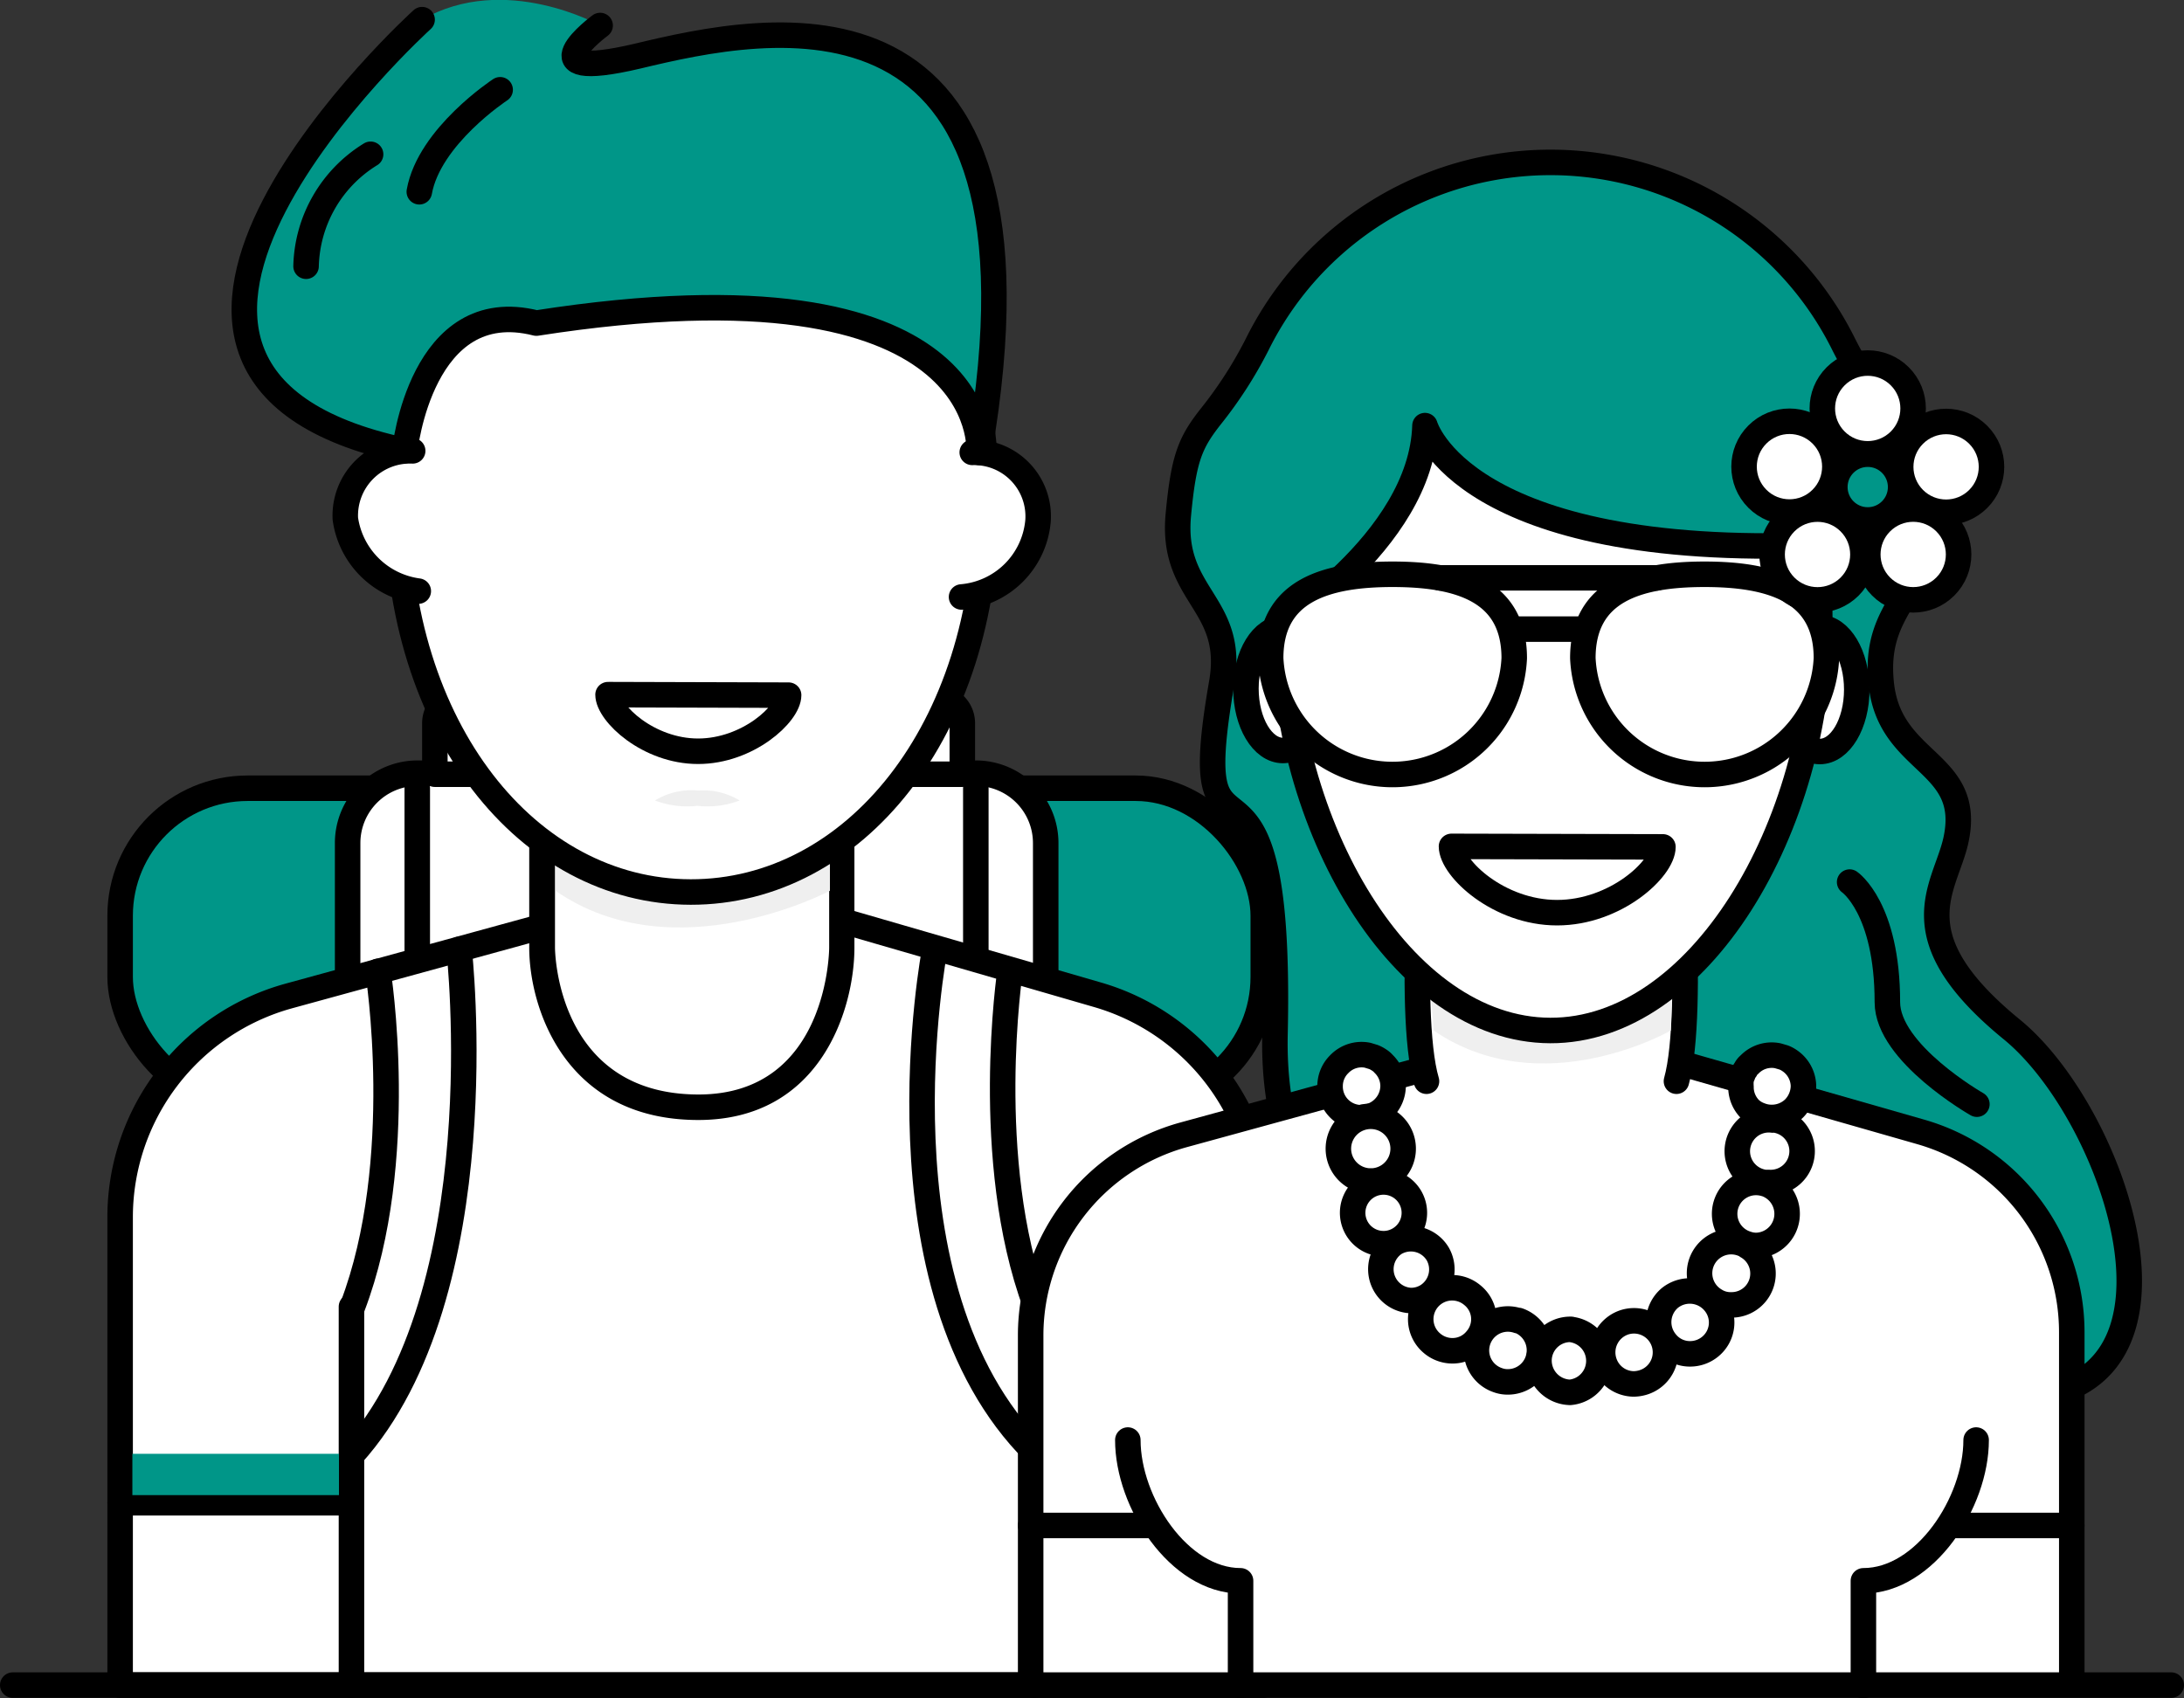 <svg xmlns="http://www.w3.org/2000/svg"
     viewBox="0 0 85.63 66.6"><rect x="0" y="0" width="85.63" height="66.6" fill="#333333" stroke="none"/><defs/><title>Traveler</title><g id="Layer_2"><g id="Layer_1-2"><rect class="cls-illustraveler1" x="4.71" y="30.91" width="44.82" height="12.4" rx="5" ry="5" style="fill: #009688; stroke: #000; stroke-linecap: round; stroke-linejoin: round;"/><path class="cls-illustraveler2" d="M25.64,46H15a1.37,1.37,0,0,1-1.37-1.37V33.06a2.74,2.74,0,0,1,2.74-2.74h21.9A2.74,2.74,0,0,1,41,33.06V44.6A1.37,1.37,0,0,1,39.63,46H29" style="stroke: #000; stroke-linecap: round; stroke-linejoin: round; fill: #fff;"/><path class="cls-illustraveler3" d="M38.25,51.75h3.24a2,2,0,0,1,2,2V62.2a1,1,0,0,1-1,1H38.25a0,0,0,0,1,0,0V51.75A0,0,0,0,1,38.25,51.75Z" style="stroke: #000; stroke-linecap: round; stroke-linejoin: round; fill: none;"/><path class="cls-illustraveler3" d="M10.65,51.75h4.71a1,1,0,0,1,1,1V61.2a2,2,0,0,1-2,2H10.65a0,0,0,0,1,0,0V51.75A0,0,0,0,1,10.65,51.75Z" transform="translate(27.02 114.96) rotate(-180)" style="stroke: #000; stroke-linecap: round; stroke-linejoin: round; fill: none;"/><line class="cls-illustraveler3" x1="43.49" y1="56.01" x2="38.25" y2="56.01" style="stroke: #000; stroke-linecap: round; stroke-linejoin: round; fill: none;"/><line class="cls-illustraveler3" x1="15.89" y1="56.01" x2="10.65" y2="56.01" style="stroke: #000; stroke-linecap: round; stroke-linejoin: round; fill: none;"/><path class="cls-illustraveler2" d="M18.05,27.36h1a1,1,0,0,1,1,1v2a0,0,0,0,1,0,0h-3a0,0,0,0,1,0,0v-2A1,1,0,0,1,18.05,27.36Z" style="stroke: #000; stroke-linecap: round; stroke-linejoin: round; fill: #fff;"/><path class="cls-illustraveler2" d="M35.73,27.36h1a1,1,0,0,1,1,1v2a0,0,0,0,1,0,0h-3a0,0,0,0,1,0,0v-2A1,1,0,0,1,35.73,27.36Z" style="stroke: #000; stroke-linecap: round; stroke-linejoin: round; fill: #fff;"/><polyline class="cls-illustraveler3" points="38.26 30.91 38.26 63.2 16.36 63.2 16.36 30.91" style="stroke: #000; stroke-linecap: round; stroke-linejoin: round; fill: none;"/><rect class="cls-illustraveler3" x="25.64" y="43.31" width="3.34" height="5.56" rx="1.22" ry="1.22" style="stroke: #000; stroke-linecap: round; stroke-linejoin: round; fill: none;"/><rect class="cls-illustraveler1" x="21.84" y="52.26" width="10.95" height="10.95" style="fill: #009688; stroke: #000; stroke-linecap: round; stroke-linejoin: round;"/><path class="cls-illustraveler2" d="M49.53,47.62V66.08H4.71V47.7a9,9,0,0,1,6.6-8.64l9.26-2.54,2.6-.71,2.06-.56a9,9,0,0,1,4.83,0l1.87.54,1.55.45L43,39A9,9,0,0,1,49.53,47.62Z" style="stroke: #000; stroke-linecap: round; stroke-linejoin: round; fill: #fff;"/><path class="cls-illustraveler4" d="M27.38,43.42c-6.06,0-6.13-6.19-6.13-6.26V24.61a.5.5,0,0,1,.5-.5H32.51a.5.5,0,0,1,.5.5V37.16C33,39.32,31.83,43.42,27.38,43.42Z" style="fill: #fff;"/><path d="M32.51,24.61V37.16s0,5.76-5.12,5.76c-5.63,0-5.63-5.76-5.63-5.76V24.61H32.51m0-1H21.75a1,1,0,0,0-1,1V37.16c0,2.34,1.39,6.76,6.63,6.76,4.84,0,6.12-4.42,6.12-6.76V24.61a1,1,0,0,0-1-1Z"/><path class="cls-illustraveler5" d="M32.54,32.07l0,2.86s-6.09,3.24-10.76,0l0-3.16Z" style="fill: #efefef;"/><path class="cls-illustraveler2" d="M38.68,19.73c0,8.93-5.22,15.26-11.6,15.25S15.54,28.6,15.57,19.66,20.79,3.5,27.17,3.52,38.71,10.8,38.68,19.73Z" style="stroke: #000; stroke-linecap: round; stroke-linejoin: round; fill: #fff;"/><path class="cls-illustraveler2" d="M38.12,17.74a2.51,2.51,0,0,1,2.58,2.67,3.28,3.28,0,0,1-3,3" style="stroke: #000; stroke-linecap: round; stroke-linejoin: round; fill: #fff;"/><path class="cls-illustraveler2" d="M16.18,17.68a2.54,2.54,0,0,0-2.64,2.66,3.33,3.33,0,0,0,2.86,2.84" style="stroke: #000; stroke-linecap: round; stroke-linejoin: round; fill: #fff;"/><path class="cls-illustraveler6" d="M16.55.77s-15.22,13.81-.68,16.9c0,0,.57-6.18,5.16-5,18.13-2.75,17.36,5.07,17.36,5.07C41.59-1.5,30,1,25,2.2,20.46,3.27,23.53,1,23.53,1S19.8-1.1,16.55.77Z" style="fill: #009688;"/><path class="cls-illustraveler3" d="M14.53,6.05A5.3,5.3,0,0,0,12,10.44" style="stroke: #000; stroke-linecap: round; stroke-linejoin: round; fill: none;"/><line class="cls-illustraveler1" x1="13.78" y1="66.08" x2="13.78" y2="51.24" style="fill: #009688; stroke: #000; stroke-linecap: round; stroke-linejoin: round;"/><line class="cls-illustraveler1" x1="40.57" y1="66.08" x2="40.57" y2="51.24" style="fill: #009688; stroke: #000; stroke-linecap: round; stroke-linejoin: round;"/><path class="cls-illustraveler5" d="M29,31.39a3.54,3.54,0,0,1-1.66.21,3.54,3.54,0,0,1-1.66-.21A2.75,2.75,0,0,1,27.38,31,2.75,2.75,0,0,1,29,31.39Z" style="fill: #efefef;"/><line class="cls-illustraveler1" x1="40.7" y1="58.93" x2="49.53" y2="58.93" style="fill: #009688; stroke: #000; stroke-linecap: round; stroke-linejoin: round;"/><line class="cls-illustraveler1" x1="4.71" y1="58.93" x2="13.54" y2="58.93" style="fill: #009688; stroke: #000; stroke-linecap: round; stroke-linejoin: round;"/><path class="cls-illustraveler1" d="M19.61,3.52s-2.78,1.82-3.17,4" style="fill: #009688; stroke: #000; stroke-linecap: round; stroke-linejoin: round;"/><path class="cls-illustraveler3" d="M23.53,1S20.46,3.27,25,2.2C30,1,41.7-1.56,38.39,17.74c0,0,.63-7.87-17.36-5.07-4.53-1.15-5.16,5-5.16,5-14.54-3.1.68-16.9.68-16.9" style="stroke: #000; stroke-linecap: round; stroke-linejoin: round; fill: none;"/><rect class="cls-illustraveler6" x="5.19" y="57.01" width="8.1" height="1.62" style="fill: #009688;"/><rect class="cls-illustraveler6" x="41.06" y="57.07" width="7.98" height="1.62" style="fill: #009688;"/><path class="cls-illustraveler3" d="M14.82,38.09s1.18,7.43-1,13.15" style="stroke: #000; stroke-linecap: round; stroke-linejoin: round; fill: none;"/><path class="cls-illustraveler3" d="M18,37.23s1.53,13.47-4.21,19.83" style="stroke: #000; stroke-linecap: round; stroke-linejoin: round; fill: none;"/><path class="cls-illustraveler3" d="M39.6,38.09s-1.1,7.39,1,13.08" style="stroke: #000; stroke-linecap: round; stroke-linejoin: round; fill: none;"/><path class="cls-illustraveler3" d="M36.65,37.23s-2.56,13.28,3.92,19.72" style="stroke: #000; stroke-linecap: round; stroke-linejoin: round; fill: none;"/><path class="cls-illustraveler3" d="M23.84,27.24c0,.73,1.58,2.22,3.53,2.22s3.55-1.47,3.55-2.2Z" style="stroke: #000; stroke-linecap: round; stroke-linejoin: round; fill: none;"/><path class="cls-illustraveler1" d="M47.9,26.79c.55-3.16-2-3.4-1.7-6.6.21-2.25.47-2.84,1.29-3.88a16.36,16.36,0,0,0,1.8-2.8,12.83,12.83,0,0,1,23,0,16,16,0,0,0,1.81,2.81c.82,1,1.1,1.63,1.32,3.88.32,3.2-2,3.42-1.66,6.62s3.63,3,2.92,6.16c-.43,1.88-2.28,3.73,2.2,7.39s8.52,16.46-2.32,14.17-26.87-.45-26.57-14S46.37,35.59,47.9,26.79Z" style="fill: #009688; stroke: #000; stroke-linecap: round; stroke-linejoin: round;"/><path class="cls-illustraveler1" d="M60.91,56.06" style="fill: #009688; stroke: #000; stroke-linecap: round; stroke-linejoin: round;"/><ellipse class="cls-illustraveler2" cx="71.35" cy="27.04" rx="1.45" ry="2.43" style="stroke: #000; stroke-linecap: round; stroke-linejoin: round; fill: #fff;"/><path class="cls-illustraveler2" d="M48.85,27c0,1.34.65,2.43,1.45,2.43s1.45-1.09,1.45-2.43-.65-2.36-1.45-2.36S48.85,25.7,48.85,27Z" style="stroke: #000; stroke-linecap: round; stroke-linejoin: round; fill: #fff;"/><path class="cls-illustraveler2" d="M40.41,66V52.37a8.16,8.16,0,0,1,6-7.87l8.43-2.31,2.37-.64L59.1,41a8.22,8.22,0,0,1,4.4,0l1.71.49,1.41.41,8.7,2.49a8.17,8.17,0,0,1,5.91,7.85V66" style="stroke: #000; stroke-linecap: round; stroke-linejoin: round; fill: #fff;"/><path class="cls-illustraveler2" d="M55.93,42.4c-.81-2.74,0-11.43,0-11.43h9.8s.77,8.68,0,11.43" style="stroke: #000; stroke-linecap: round; stroke-linejoin: round; fill: #fff;"/><path class="cls-illustraveler5" d="M65.58,38.11l-.07,2.3s-5.05,2.91-9.3,0L56,37.53Z" style="fill: #efefef;"/><path class="cls-illustraveler2" d="M71.35,24.32c0,8.14-4.75,16.11-10.57,16.09s-10.51-8-10.48-16.15,4.76-12.51,10.57-12.49S71.37,16.18,71.35,24.32Z" style="stroke: #000; stroke-linecap: round; stroke-linejoin: round; fill: #fff;"/><path class="cls-illustraveler6" d="M68.38,10.84l4.11,10.57s-10.24-.21-13.71-1.94c0,0-2.69-1.81-2.9-2.77,0,0-1.31,7.27-6.34,7.56,0,0-4.16-12.2,9.64-13.42Z" style="fill: #009688;"/><path class="cls-illustraveler3" d="M49.81,24.81s5.92-3.53,6.06-8.12c0,0,1.47,5.23,15.47,4.68" style="stroke: #000; stroke-linecap: round; stroke-linejoin: round; fill: none;"/><path class="cls-illustraveler2" d="M44.22,56.47c0,2.44,2,5.52,4.42,5.52V66.1" style="stroke: #000; stroke-linecap: round; stroke-linejoin: round; fill: #fff;"/><path class="cls-illustraveler2" d="M77.48,56.47c0,2.44-2,5.52-4.42,5.52V66.1" style="stroke: #000; stroke-linecap: round; stroke-linejoin: round; fill: #fff;"/><path class="cls-illustraveler3" d="M56.91,33.19c0,.86,1.85,2.6,4.14,2.6s4.15-1.72,4.15-2.58Z" style="stroke: #000; stroke-linecap: round; stroke-linejoin: round; fill: none;"/><line class="cls-illustraveler1" x1="59.09" y1="24.67" x2="62.34" y2="24.67" style="fill: #009688; stroke: #000; stroke-linecap: round; stroke-linejoin: round;"/><path class="cls-illustraveler2" d="M59.37,25.81a4.78,4.78,0,0,1-9.55,0c0-2.64,2.14-3.29,4.78-3.29S59.37,23.17,59.37,25.81Z" style="stroke: #000; stroke-linecap: round; stroke-linejoin: round; fill: #fff;"/><path class="cls-illustraveler2" d="M62.06,25.81a4.78,4.78,0,0,0,9.55,0c0-2.64-2.14-3.29-4.78-3.29S62.06,23.17,62.06,25.81Z" style="stroke: #000; stroke-linecap: round; stroke-linejoin: round; fill: #fff;"/><line class="cls-illustraveler1" x1="56.46" y1="22.66" x2="64.96" y2="22.66" style="fill: #009688; stroke: #000; stroke-linecap: round; stroke-linejoin: round;"/><circle class="cls-illustraveler2" cx="75.01" cy="21.74" r="1.78" transform="translate(6.6 59.41) rotate(-45)" style="stroke: #000; stroke-linecap: round; stroke-linejoin: round; fill: #fff;"/><circle class="cls-illustraveler2" cx="70.16" cy="18.3" r="1.78" transform="translate(7.61 54.97) rotate(-45)" style="stroke: #000; stroke-linecap: round; stroke-linejoin: round; fill: #fff;"/><circle class="cls-illustraveler2" cx="71.26" cy="21.74" r="1.78" transform="translate(5.5 56.76) rotate(-45)" style="stroke: #000; stroke-linecap: round; stroke-linejoin: round; fill: #fff;"/><circle class="cls-illustraveler2" cx="73.23" cy="16.02" r="1.78" transform="translate(10.12 56.47) rotate(-45)" style="stroke: #000; stroke-linecap: round; stroke-linejoin: round; fill: #fff;"/><circle class="cls-illustraveler2" cx="76.3" cy="18.3" r="1.78" transform="translate(9.41 59.32) rotate(-45)" style="stroke: #000; stroke-linecap: round; stroke-linejoin: round; fill: #fff;"/><circle class="cls-illustraveler1" cx="73.23" cy="19.1" r="1.29" style="fill: #009688; stroke: #000; stroke-linecap: round; stroke-linejoin: round;"/><line class="cls-illustraveler2" x1="81.23" y1="59.82" x2="76.58" y2="59.82" style="stroke: #000; stroke-linecap: round; stroke-linejoin: round; fill: #fff;"/><line class="cls-illustraveler2" x1="45.06" y1="59.82" x2="40.41" y2="59.82" style="stroke: #000; stroke-linecap: round; stroke-linejoin: round; fill: #fff;"/><path class="cls-illustraveler3" d="M72.52,34.59S74,35.6,74,39.3c0,2,3.51,4,3.51,4" style="stroke: #000; stroke-linecap: round; stroke-linejoin: round; fill: none;"/><path class="cls-illustraveler2" d="M53.39,43.82a1.22,1.22,0,0,0,.86-.36,1.24,1.24,0,0,0,.37-.88,1.21,1.21,0,0,0-.37-.86.79.79,0,0,0-.19-.16,1.08,1.08,0,0,0-.21-.11l-.23-.07a1.21,1.21,0,0,0-1.11.35,1.2,1.2,0,0,0-.36.86,1.22,1.22,0,0,0,1.24,1.24Z" style="stroke: #000; stroke-linecap: round; stroke-linejoin: round; fill: #fff;"/><path class="cls-illustraveler2" d="M59.52,51.79a1.23,1.23,0,0,0-.8,2.33,1.12,1.12,0,0,0,.4.07,1.24,1.24,0,0,0,.41-2.41Z" style="stroke: #000; stroke-linecap: round; stroke-linejoin: round; fill: #fff;"/><path class="cls-illustraveler2" d="M56.37,49.17a1.23,1.23,0,0,0-1.7-.41A1.23,1.23,0,0,0,55.32,51a1.21,1.21,0,0,0,.64-.18A1.23,1.23,0,0,0,56.37,49.17Z" style="stroke: #000; stroke-linecap: round; stroke-linejoin: round; fill: #fff;"/><path class="cls-illustraveler2" d="M54.65,48.7a1.21,1.21,0,1,0-.4.07A1.17,1.17,0,0,0,54.65,48.7Z" style="stroke: #000; stroke-linecap: round; stroke-linejoin: round; fill: #fff;"/><path class="cls-illustraveler2" d="M53.85,46.31a1.27,1.27,0,1,0-.21,0Z" style="stroke: #000; stroke-linecap: round; stroke-linejoin: round; fill: #fff;"/><path class="cls-illustraveler2" d="M57.73,50.79a1.23,1.23,0,0,0-1.59,1.88,1.24,1.24,0,0,0,.8.3,1.2,1.2,0,0,0,.94-.44A1.21,1.21,0,0,0,57.73,50.79Z" style="stroke: #000; stroke-linecap: round; stroke-linejoin: round; fill: #fff;"/><path class="cls-illustraveler2" d="M69.2,46.42a1.23,1.23,0,0,0-.7,2.36,1.13,1.13,0,0,0,.35.06,1.24,1.24,0,0,0,.36-2.42Z" style="stroke: #000; stroke-linecap: round; stroke-linejoin: round; fill: #fff;"/><path class="cls-illustraveler2" d="M61.6,52.13a1.23,1.23,0,0,0-1.26,1.21,1.25,1.25,0,0,0,1.22,1.26h0a1.24,1.24,0,0,0,0-2.47Z" style="stroke: #000; stroke-linecap: round; stroke-linejoin: round; fill: #fff;"/><path class="cls-illustraveler2" d="M69.5,43.92a1.23,1.23,0,1,0-.3,2.45h.15a1.23,1.23,0,0,0,.15-2.46Z" style="stroke: #000; stroke-linecap: round; stroke-linejoin: round; fill: #fff;"/><path class="cls-illustraveler2" d="M68.5,48.86A1.23,1.23,0,1,0,67.25,51a1.12,1.12,0,0,0,.62.17,1.23,1.23,0,0,0,.63-2.3Z" style="stroke: #000; stroke-linecap: round; stroke-linejoin: round; fill: #fff;"/><path class="cls-illustraveler2" d="M65.47,50.9a1.24,1.24,0,0,0-.15,1.74,1.2,1.2,0,0,0,.94.45,1.24,1.24,0,0,0,.79-.28,1.22,1.22,0,0,0,.16-1.74A1.25,1.25,0,0,0,65.47,50.9Z" style="stroke: #000; stroke-linecap: round; stroke-linejoin: round; fill: #fff;"/><path class="cls-illustraveler2" d="M63.7,51.85a1.24,1.24,0,0,0-.81,1.54,1.23,1.23,0,0,0,1.17.88,1.33,1.33,0,0,0,.37-.06,1.23,1.23,0,0,0-.73-2.36Z" style="stroke: #000; stroke-linecap: round; stroke-linejoin: round; fill: #fff;"/><path class="cls-illustraveler2" d="M69,43.73a1.22,1.22,0,0,0,.47.09,1.25,1.25,0,0,0,.88-.36,1.28,1.28,0,0,0,.36-.88,1.23,1.23,0,0,0-.56-1,1.1,1.1,0,0,0-.21-.11l-.24-.07a1.21,1.21,0,0,0-1.11.35.54.54,0,0,0-.15.19.68.68,0,0,0-.11.21.76.76,0,0,0-.07.23,1.56,1.56,0,0,0,0,.24,1.22,1.22,0,0,0,.36.88A1.13,1.13,0,0,0,69,43.73Z" style="stroke: #000; stroke-linecap: round; stroke-linejoin: round; fill: #fff;"/><line class="cls-illustraveler2" x1="85.13" y1="66.08" x2="0.5" y2="66.08" style="stroke: #000; stroke-linecap: round; stroke-linejoin: round; fill: #fff;"/></g></g></svg>
